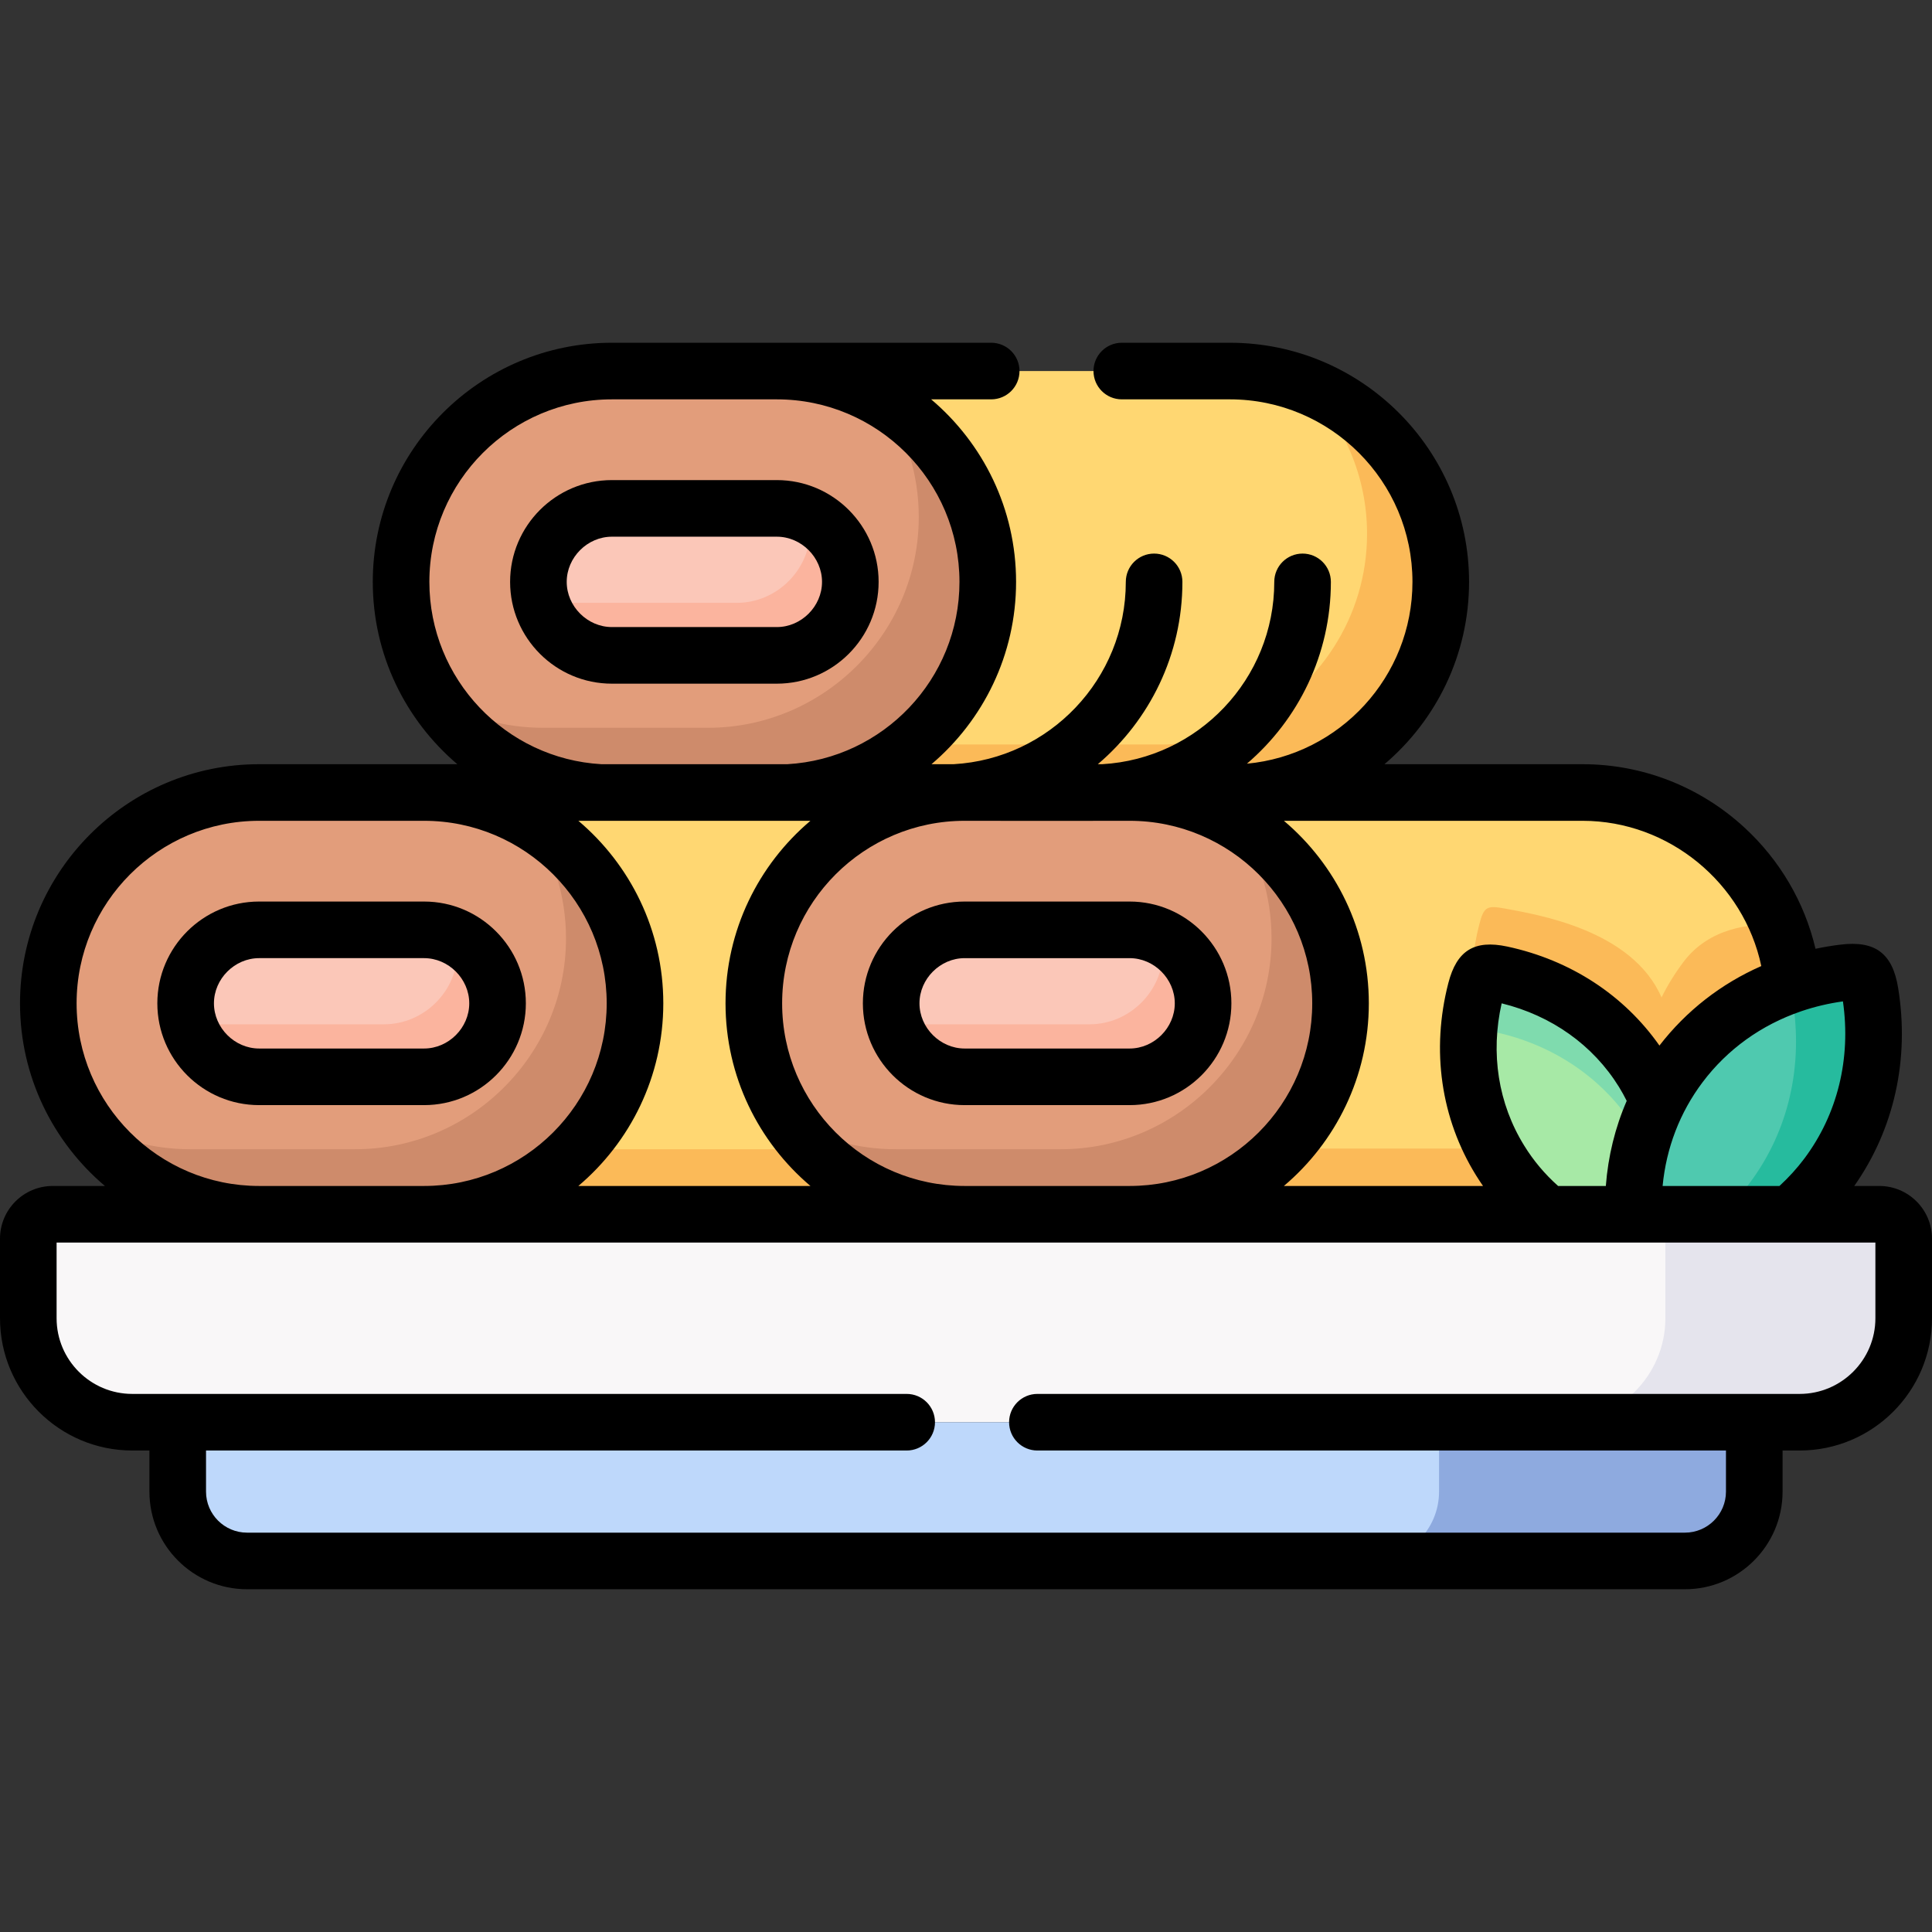<svg id="Layer_1" enable-background="new 0 0 512 512" height="512" viewBox="0 0 512 512" width="512" xmlns="http://www.w3.org/2000/svg"><rect x="0" y="0" width="512" height="512" fill="#333333" stroke="none"/><g><g><path clip-rule="evenodd" d="m381.816 154.205c0-30.729-25.143-55.873-55.899-55.873h-120.048c-30.728 0 43.824 24.407 43.824 55.136 0 29.765-11.509 55.022-40.932 56.553l71.717 19.701 48.331-19.701c29.423-1.531 53.007-26.052 53.007-55.816z" fill="#ffd772" fill-rule="evenodd"/></g><g><path clip-rule="evenodd" d="m208.76 210.021c29.424-1.531 53.008-26.051 53.008-55.816 0-30.729-25.143-55.873-55.899-55.873h-43.71c-30.728 0-55.871 25.144-55.871 55.873 0 29.765 23.584 54.285 52.98 55.816l25.115 16.98z" fill="#e29d7b" fill-rule="evenodd"/></g><g><path clip-rule="evenodd" d="m225.343 154.205c0-10.63-8.816-19.475-19.474-19.475h-43.71c-10.63 0-19.474 8.844-19.474 19.475 0 10.63 8.844 19.475 19.474 19.475h43.71c10.658-.001 19.474-8.845 19.474-19.475z" fill="#fbc7b8" fill-rule="evenodd"/></g><g><path clip-rule="evenodd" d="m205.869 210.106c30.756 0 55.899-25.172 55.899-55.901 0-20.495-11.169-38.496-27.723-48.219 5.953 8.901 9.439 19.56 9.439 31.012 0 30.729-25.143 55.873-55.871 55.873h-8.306-35.405c-10.261 0-19.899-2.806-28.176-7.654 10.063 14.967 27.156 24.889 46.432 24.889h8.447 26.986z" fill="#ce8b6b" fill-rule="evenodd"/></g><g><path clip-rule="evenodd" d="m328.808 210.021c29.424-1.531 53.008-26.051 53.008-55.816 0-23.698-14.967-44.08-35.915-52.159 10.12 10.12 16.384 24.067 16.384 39.431 0 22.111-13.011 41.33-31.748 50.373-6.491 3.147-13.691 5.046-21.232 5.443-22.649 0-45.298 0-67.918 0-8.986 7.399-20.296 12.076-32.627 12.728h90.596z" fill="#fbba58" fill-rule="evenodd"/></g><g><path clip-rule="evenodd" d="m225.343 154.205c0-7.597-4.507-14.259-10.942-17.462.227 1.162.34 2.324.34 3.543 0 10.659-8.844 19.475-19.474 19.475h-43.71c-3.061 0-5.953-.709-8.532-1.984 1.701 8.958 9.723 15.903 19.134 15.903h43.71c10.658-.001 19.474-8.845 19.474-19.475z" fill="#fbb49e" fill-rule="evenodd"/></g><g><path clip-rule="evenodd" d="m252.839 210.021h-44.079-49.493-46.885c-30.728 0 34.81 25.371 34.81 56.099 0 30.757-4.054 55.674-34.81 55.674l55.899 31.873 87.364-31.873c-30.728 0-33.364-25.144-33.364-55.901 0-30.729 13.465-55.873 33.364-55.873h-2.806z" fill="#ffd772" fill-rule="evenodd"/></g><g><path clip-rule="evenodd" d="m475.076 260.847c-2.58-28.404-26.617-50.827-55.673-50.827h-90.596-29.452c30.699-.652 30.189 111.121 0 111.773l110.808 21.207c63.581-24.152 80.164-40.794 64.913-82.153z" fill="#ffd772" fill-rule="evenodd"/></g><g><path clip-rule="evenodd" d="m435.419 284.092c-8.532-13.777-22.195-22.621-37.531-25.909-4.791-1.021-5.584-.51-6.803 4.224-3.912 15.166-2.069 31.352 6.463 45.129 3.43 5.584 7.739 10.347 12.614 14.259l12.699 6.747 10.006-6.747c-.028-.539 7.994-4.847 7.994-5.386-.028-9.808 4.167-14.032-1.502-24.662-1.105-2.609-2.409-5.189-3.94-7.655z" fill="#a7e9a6" fill-rule="evenodd"/></g><g><path clip-rule="evenodd" d="m435.419 284.092c-8.532-13.777-22.195-22.621-37.531-25.909-4.791-1.021-5.584-.51-6.803 4.224-1.304 5.074-1.984 10.262-1.956 15.449 0-.057.028-.142.057-.198 1.191-4.706 2.013-5.216 6.775-4.195 15.336 3.26 28.999 12.104 37.531 25.881.624.992 1.191 2.013 1.758 3.033 1.02-3.657 2.409-7.2 4.11-10.63-1.106-2.609-2.41-5.189-3.941-7.655z" fill="#7fdbae" fill-rule="evenodd"/></g><g><path clip-rule="evenodd" d="m398.824 240.777c-4.791-.879-5.584-.51-6.803 4.224-1.757 6.803-2.353 13.805-1.701 20.722.227-1.106.482-2.211.765-3.317 1.219-4.734 2.013-5.244 6.803-4.224 15.335 3.288 28.999 12.133 37.531 25.909 1.531 2.466 2.835 5.046 3.94 7.654 1.644-3.288 3.572-6.435 5.839-9.44 7.512-10.007 17.575-17.093 28.828-21.09.34-.142.68-.255 1.049-.369-.51-5.471-1.786-10.715-3.77-15.619-7.455-.709-18.454.765-25.143 9.666-2.268 3.005-4.224 6.18-5.839 9.44-7.767-17.914-32.853-21.94-41.499-23.556z" fill="#fbba58" fill-rule="evenodd"/></g><g><path clip-rule="evenodd" d="m168.282 265.893c0-30.729-25.143-55.873-55.899-55.873h-43.71c-30.728 0-55.871 25.144-55.871 55.873 0 30.757 25.143 55.901 55.871 55.901l21.43 17.717 22.28-17.717c30.755 0 55.899-25.144 55.899-55.901z" fill="#e29d7b" fill-rule="evenodd"/></g><g><path clip-rule="evenodd" d="m131.856 265.893c0-10.63-8.816-19.475-19.474-19.475h-43.71c-10.63 0-19.474 8.844-19.474 19.475 0 10.659 8.844 19.475 19.474 19.475h43.71c10.659 0 19.474-8.816 19.474-19.475z" fill="#fbc7b8" fill-rule="evenodd"/></g><g><path clip-rule="evenodd" d="m112.382 321.794c30.756 0 55.899-25.144 55.899-55.901 0-20.467-11.169-38.467-27.723-48.219 5.953 8.901 9.439 19.56 9.439 31.012 0 30.729-25.143 55.873-55.871 55.873h-8.306-35.403c-10.261 0-19.899-2.778-28.176-7.654 10.063 14.967 27.156 24.889 46.432 24.889h8.447 26.986z" fill="#ce8b6b" fill-rule="evenodd"/></g><g><path clip-rule="evenodd" d="m131.856 265.893c0-7.597-4.479-14.259-10.942-17.462.227 1.162.34 2.353.34 3.543 0 10.659-8.844 19.475-19.474 19.475h-43.71c-3.061 0-5.953-.709-8.532-1.984 1.701 8.986 9.723 15.903 19.134 15.903h43.71c10.659 0 19.474-8.816 19.474-19.475z" fill="#fbb49e" fill-rule="evenodd"/></g><g><path clip-rule="evenodd" d="m292.213 210.021h-36.567c-30.728 0-55.871 25.144-55.871 55.873 0 30.757 25.143 55.901 55.871 55.901l25.682 17.717 18.028-17.717c30.756 0 55.899-25.144 55.899-55.901 0-30.729-25.143-55.873-55.899-55.873z" fill="#e29d7b" fill-rule="evenodd"/></g><g><path clip-rule="evenodd" d="m318.83 265.893c0-10.63-8.816-19.475-19.474-19.475h-43.71c-10.63 0-19.474 8.844-19.474 19.475 0 10.659 8.844 19.475 19.474 19.475h43.71c10.658 0 19.474-8.816 19.474-19.475z" fill="#fbc7b8" fill-rule="evenodd"/></g><g><path clip-rule="evenodd" d="m299.356 321.794c30.756 0 55.899-25.144 55.899-55.901 0-20.467-11.169-38.467-27.723-48.219 5.953 8.901 9.439 19.56 9.439 31.012 0 30.729-25.143 55.873-55.871 55.873h-8.306-35.404c-10.261 0-19.899-2.778-28.176-7.654 10.063 14.967 27.156 24.889 46.432 24.889h8.447 26.986z" fill="#ce8b6b" fill-rule="evenodd"/></g><g><path clip-rule="evenodd" d="m318.83 265.893c0-7.597-4.507-14.259-10.942-17.462.227 1.162.34 2.353.34 3.543 0 10.659-8.844 19.475-19.474 19.475h-43.71c-3.061 0-5.953-.709-8.532-1.984 1.701 8.986 9.723 15.903 19.134 15.903h43.71c10.658 0 19.474-8.816 19.474-19.475z" fill="#fbb49e" fill-rule="evenodd"/></g><g><path clip-rule="evenodd" d="m484.147 311.561c10.63-14.174 14.23-31.607 11.48-48.531-.85-5.244-1.701-5.896-7.002-5.244-4.649.567-9.184 1.587-13.55 3.062-11.679 3.94-22.11 11.141-29.877 21.459-2.268 3.005-4.195 6.151-5.839 9.44-4.422 8.873-6.576 18.596-6.52 28.404 0 .539 0 1.106.028 1.644l22.252 8.079 19.304-8.079c3.545-2.977 6.833-6.379 9.724-10.234z" fill="#4fc9af" fill-rule="evenodd"/></g><g><path clip-rule="evenodd" d="m484.147 311.561c10.63-14.174 14.23-31.607 11.48-48.531-.85-5.244-1.701-5.896-7.002-5.244-4.649.567-9.184 1.587-13.55 3.062-.369.113-.709.227-1.049.369.482.85.765 2.098 1.049 3.884 2.75 16.923-.822 34.357-11.48 48.531-2.239 2.976-4.706 5.698-7.37 8.164h1.814 16.384c3.545-2.978 6.833-6.38 9.724-10.235z" fill="#26bb9e" fill-rule="evenodd"/></g><g><path clip-rule="evenodd" d="m255.646 321.794c-15.761 0-30.076-6.633-40.252-17.235h-62.731c-10.205 10.602-24.491 17.235-40.28 17.235h55.928 44.192 9.184z" fill="#fbba58" fill-rule="evenodd"/></g><g><path clip-rule="evenodd" d="m395.734 304.389h-55.928c-10.205 10.715-24.576 17.405-40.451 17.405h.879 35.036 74.892c-4.876-3.912-9.184-8.674-12.614-14.259-.652-1.02-1.247-2.069-1.814-3.146z" fill="#fbba58" fill-rule="evenodd"/></g><g><path clip-rule="evenodd" d="m47.1 376.901h417.8 12.019c15.165 0 27.581-12.388 27.581-27.554v-21.09c0-3.572-2.92-6.463-6.463-6.463h-30.189-36.142-131.471-36.142-42.406-131.443-36.17-40.11c-3.572 0-6.463 2.891-6.463 6.463v21.09c0 15.166 12.387 27.554 27.553 27.554z" fill="#f9f7f8" fill-rule="evenodd"/></g><g><path clip-rule="evenodd" d="m65.469 413.668h381.063c10.091 0 18.369-8.277 18.369-18.369v-18.397h-417.801v18.397c0 10.091 8.249 18.369 18.369 18.369z" fill="#bed8fb" fill-rule="evenodd"/></g><g><path clip-rule="evenodd" d="m504.5 349.348v-21.09c0-3.572-2.92-6.463-6.463-6.463h-30.189-28.006-4.961c3.543 0 6.463 2.891 6.463 6.463v21.09c0 15.166-12.416 27.554-27.581 27.554h51.137 12.019c15.165-.001 27.581-12.388 27.581-27.554z" fill="#e5e4ed" fill-rule="evenodd"/></g><g><path clip-rule="evenodd" d="m464.9 395.299v-18.397h-51.137-32.4v18.397c0 10.092-8.277 18.369-18.369 18.369h83.537c10.092 0 18.369-8.278 18.369-18.369z" fill="#8eaadf" fill-rule="evenodd"/></g><g><path d="m232.843 154.205c0-14.874-12.101-26.975-26.974-26.975h-43.71c-14.874 0-26.974 12.101-26.974 26.975s12.101 26.975 26.974 26.975h43.71c14.874-.001 26.974-12.101 26.974-26.975zm-82.658 0c0-6.491 5.483-11.975 11.974-11.975h43.71c6.491 0 11.974 5.484 11.974 11.975s-5.483 11.975-11.974 11.975h-43.71c-6.491-.001-11.974-5.485-11.974-11.975z"/><path d="m299.356 238.918h-43.71c-14.874 0-26.974 12.101-26.974 26.975s12.101 26.975 26.974 26.975h43.71c14.874 0 26.974-12.101 26.974-26.975s-12.101-26.975-26.974-26.975zm0 38.95h-43.71c-6.491 0-11.974-5.484-11.974-11.975s5.483-11.975 11.974-11.975h43.71c6.491 0 11.974 5.484 11.974 11.975s-5.483 11.975-11.974 11.975z"/><path d="m139.356 265.893c0-14.874-12.101-26.975-26.974-26.975h-43.71c-14.874 0-26.974 12.101-26.974 26.975s12.101 26.975 26.974 26.975h43.71c14.874 0 26.974-12.101 26.974-26.975zm-82.658 0c0-6.491 5.483-11.975 11.974-11.975h43.71c6.491 0 11.974 5.484 11.974 11.975s-5.483 11.975-11.974 11.975h-43.71c-6.491 0-11.974-5.484-11.974-11.975z"/><path d="m498.037 314.294h-6.635c10.559-15.033 14.698-33.568 11.629-52.464-1.49-9.19-6.073-12.627-15.298-11.491-2.237.268-4.437.644-6.604 1.099-2.888-12.277-9.419-23.479-18.885-32.178-11.747-10.795-26.961-16.74-42.839-16.74h-52.503c13.699-11.639 22.415-28.974 22.415-48.316 0-34.944-28.441-63.373-63.399-63.373h-28.63c-4.142 0-7.5 3.358-7.5 7.5s3.358 7.5 7.5 7.5h28.63c26.688 0 48.399 21.7 48.399 48.373 0 25.162-19.301 45.892-43.874 48.182 13.603-11.638 22.251-28.914 22.251-48.182 0-4.142-3.358-7.5-7.5-7.5s-7.5 3.358-7.5 7.5c0 25.757-20.213 46.873-45.599 48.316h-1.16c13.699-11.639 22.414-28.974 22.414-48.316 0-4.142-3.358-7.5-7.5-7.5s-7.5 3.358-7.5 7.5c0 25.757-20.224 46.873-45.626 48.316h-5.868c13.699-11.639 22.415-28.974 22.415-48.316 0-19.376-8.754-36.739-22.505-48.373h15.912c4.142 0 7.5-3.358 7.5-7.5s-3.358-7.5-7.5-7.5h-56.807-43.71c-34.943 0-63.371 28.429-63.371 63.373 0 19.342 8.712 36.677 22.405 48.316h-8.81-43.71c-34.943 0-63.371 28.429-63.371 63.373 0 19.388 8.753 36.762 22.503 48.401h-13.843c-7.699 0-13.963 6.264-13.963 13.963v21.09c0 19.329 15.725 35.054 35.053 35.054h4.547v10.897c0 14.264 11.604 25.869 25.869 25.869h381.063c14.264 0 25.869-11.605 25.869-25.869v-10.897h4.519c19.344 0 35.081-15.725 35.081-35.054v-21.09c-.001-7.699-6.265-13.963-13.964-13.963zm-9.638-48.917c2.178 15.178-1.444 29.938-10.253 41.684-1.925 2.567-4.134 4.987-6.568 7.233h-30.969c.967-10.084 4.565-19.473 10.584-27.48 6.587-8.759 15.59-15.199 26.047-18.785.078-.023.152-.055.229-.081 3.494-1.181 7.149-2.046 10.93-2.571zm-75.484 48.917c-3.524-3.137-6.542-6.722-8.991-10.707-6.875-11.101-8.973-24.425-5.968-37.693 13.232 3.253 24.226 11.071 31.09 22.154.722 1.163 1.404 2.404 2.05 3.696-3.072 7.077-4.937 14.659-5.532 22.551h-12.649zm53.849-58.28c-10.623 4.662-19.854 11.83-26.995 21.073-9.391-13.383-23.567-22.648-40.318-26.24-8.725-1.859-13.402 1.038-15.628 9.686-4.589 17.794-1.979 35.889 7.334 50.928.592.964 1.219 1.904 1.861 2.833h-52.776c13.756-11.639 22.513-29.012 22.513-48.401 0-19.376-8.754-36.739-22.505-48.373h79.154c22.908.001 42.716 16.513 47.36 38.494zm-211.118 58.28c-26.672 0-48.371-21.712-48.371-48.401 0-26.673 21.699-48.373 48.371-48.373 0 0 35.874.056 36.962 0h6.748c26.688 0 48.399 21.7 48.399 48.373 0 26.688-21.712 48.401-48.399 48.401zm-40.877-96.773c-13.745 11.634-22.495 28.996-22.495 48.373 0 19.388 8.753 36.762 22.503 48.401h-61.508c13.756-11.639 22.513-29.012 22.513-48.401 0-19.376-8.754-36.739-22.505-48.373zm-100.981-63.316c0-26.673 21.699-48.373 48.371-48.373h43.71c26.688 0 48.399 21.7 48.399 48.373 0 25.757-20.225 46.873-45.626 48.316h-49.255c-25.387-1.443-45.599-22.559-45.599-48.316zm-93.487 111.688c0-26.673 21.699-48.373 48.371-48.373h43.71c26.688 0 48.399 21.7 48.399 48.373 0 26.688-21.712 48.401-48.399 48.401h-43.71c-26.672 0-48.371-21.712-48.371-48.401zm476.699 83.455c0 11.058-9.008 20.054-20.081 20.054h-201.998c-4.142 0-7.5 3.358-7.5 7.5s3.358 7.5 7.5 7.5h182.479v10.897c0 5.993-4.875 10.869-10.869 10.869h-381.062c-5.993 0-10.869-4.876-10.869-10.869v-10.897h185.682c4.142 0 7.5-3.358 7.5-7.5s-3.358-7.5-7.5-7.5h-205.229c-11.057 0-20.053-8.996-20.053-20.054v-20.054h395.152.006.009 86.833z"/></g></g></svg>